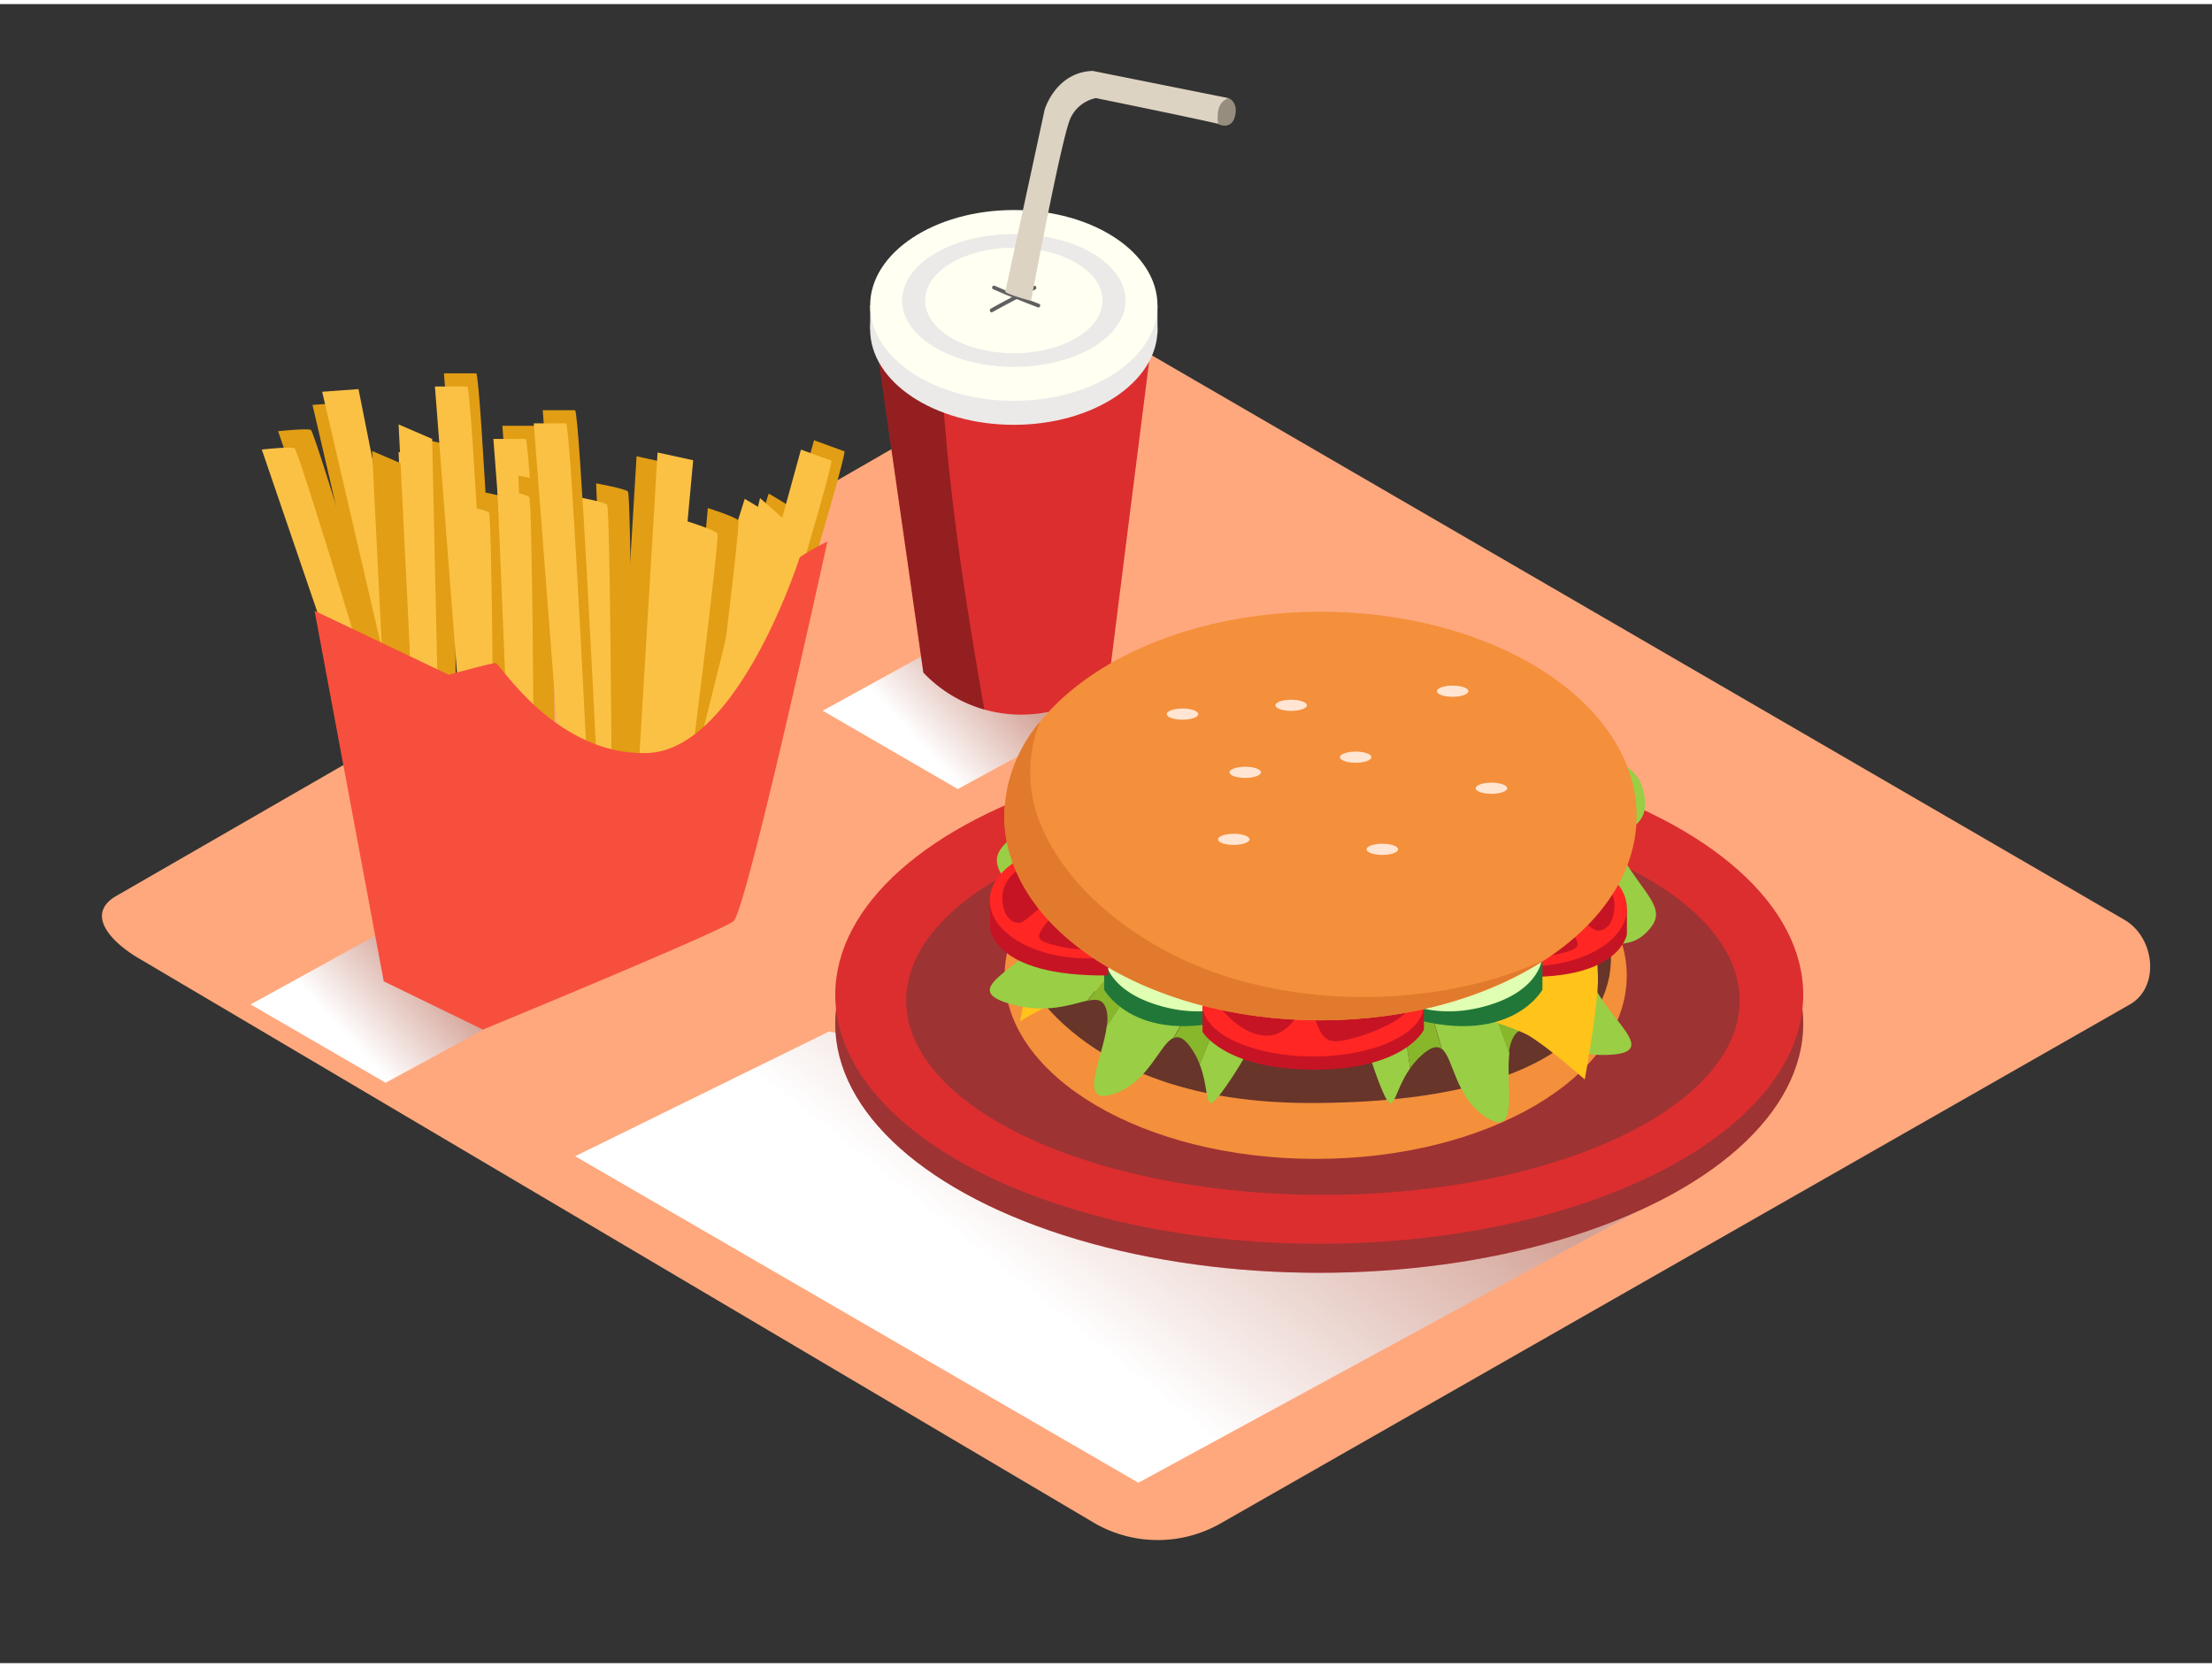 <svg xmlns="http://www.w3.org/2000/svg" xmlns:xlink="http://www.w3.org/1999/xlink" viewBox="0 0 400 300" width="406" height="306" class="illustration styles_illustrationTablet__1DWOa"><rect x="0" y="0" width="400" height="300" fill="#333333" stroke="none"/><defs><linearGradient id="linear-gradient" x1="180.75" y1="120.74" x2="166.51" y2="133.86" gradientUnits="userSpaceOnUse"><stop offset="0" stop-color="#d4a397"></stop><stop offset="1" stop-color="#fff"></stop></linearGradient><linearGradient id="linear-gradient-2" x1="77.29" y1="173.85" x2="63.05" y2="186.96" xlink:href="#linear-gradient"></linearGradient><linearGradient id="linear-gradient-3" x1="228.29" y1="177.97" x2="184.94" y2="232.16" xlink:href="#linear-gradient"></linearGradient></defs><title>PP</title><g style="isolation: isolate;"><g id="Layer_2" data-name="Layer 2"><path d="M198.14,274.81,25.64,172.87c-5.49-3.08-10.2-8.15-4.85-11.46L193.91,61.63c2.6-1.61,6.54-2.66,9.18-1.13L384.17,165.59c5.49,3.19,6.48,12.1,1,15.29L220.87,274.65A22.94,22.94,0,0,1,198.14,274.81Z" fill="#ffa87d"></path><polyline points="197.11 101.18 148.78 127.78 173.2 141.94 194.81 130.19" fill="url(#linear-gradient)" style="mix-blend-mode: multiply;"></polyline><polyline points="93.65 154.28 45.32 180.89 69.74 195.05 91.35 183.3" fill="url(#linear-gradient-2)" style="mix-blend-mode: multiply;"></polyline><polyline points="149.95 185.77 104.01 208.34 205.85 267.38 295.95 218.39" fill="url(#linear-gradient-3)" style="mix-blend-mode: multiply;"></polyline><path d="M135.36,140.26s18.09-59.12,17.33-59.39l-5.49-2L130.5,139.52Z" fill="#e29e14"></path><path d="M128.48,137.24S144.3,92.54,144,91.85,139,88.52,139,88.52l-15,47.76" fill="#e29e14"></path><path d="M133,141.95s18.09-59.12,17.33-59.39l-5.49-2L128.16,141.2Z" fill="#fbc144"></path><path d="M124.11,138.19s15.82-44.7,15.48-45.39-4.92-3.33-4.92-3.33l-15,47.76" fill="#fbc144"></path><path d="M89.93,128.52s-3-61.75-3.82-61.75H80.28l4.83,62.7Z" fill="#e29e14"></path><path d="M82.44,128s-.26-47.41-.82-47.95-5.75-1.47-5.75-1.47l2.07,50" fill="#e29e14"></path><path d="M88.31,130.9s-3-61.75-3.82-61.75H78.65l4.83,62.7Z" fill="#fbc144"></path><path d="M78.65,130.39S78.39,83,77.83,82.44,72.08,81,72.08,81l2.07,50" fill="#fbc144"></path><path d="M74.56,130C73.67,125.14,63.08,72,63.08,72l-6.57.48,13.68,58.89Z" fill="#e29e14"></path><path d="M70.63,122.71S56.91,77.32,56.22,77s-5.93.23-5.93.23l16.19,47.37" fill="#e29e14"></path><path d="M76.32,127.69c-.9-4.9-11.49-58.07-11.49-58.07l-6.57.48L71.94,129Z" fill="#fbc144"></path><path d="M67.68,126.06S54,80.68,53.27,80.32s-5.93.23-5.93.23l16.19,47.37" fill="#fbc144"></path><path d="M116.06,142.12c.53-4.95,5.49-58.94,5.49-58.94l-6.44-1.41-3.62,60.35Z" fill="#e29e14"></path><path d="M100.5,138s-3-61.75-3.82-61.75H90.84L95.67,139Z" fill="#e29e14"></path><polyline points="74.57 138.34 73.37 83.42 67.29 80.81 70.15 138.34" fill="#e29e14"></polyline><path d="M128,141s6-47,5.51-47.64S128,91.13,128,91.13L123.45,141" fill="#e29e14"></path><path d="M114.37,136.09s-.26-47.41-.82-47.95-5.75-1.47-5.75-1.47l2.07,50" fill="#e29e14"></path><path d="M93,137.49s-.26-47.41-.82-47.95-5.75-1.47-5.75-1.47l2.07,50" fill="#e29e14"></path><path d="M119.86,141.43c.53-4.95,5.49-58.94,5.49-58.94l-6.44-1.41-3.62,60.35Z" fill="#fbc144"></path><path d="M98.87,140.38s-3-61.75-3.82-61.75H89.22L94,141.33Z" fill="#fbc144"></path><polyline points="79.36 133.54 78.15 78.63 72.08 76.01 74.94 133.54" fill="#fbc144"></polyline><path d="M125.59,137c.64-1.21,11.85-47.67,11.85-47.67l4.08,3.62L130.46,137" fill="#fbc144"></path><path d="M124.22,143.36s6-47,5.51-47.64-5.51-2.21-5.51-2.21l-4.55,49.85" fill="#fbc144"></path><path d="M110.59,138.47s-.26-47.41-.82-47.95S104,89.06,104,89.06l2.07,50" fill="#fbc144"></path><path d="M89.22,139.87S89,92.45,88.4,91.92s-5.75-1.47-5.75-1.47l2.07,50" fill="#fbc144"></path><path d="M107.8,135.19s-3-61.75-3.82-61.75H98.14l4.83,62.7Z" fill="#e29e14"></path><path d="M100.3,134.69s-.26-47.41-.82-47.95-5.75-1.47-5.75-1.47l2.07,50" fill="#e29e14"></path><path d="M106.17,137.57s-3-61.75-3.82-61.75H96.52l4.83,62.7Z" fill="#fbc144"></path><path d="M96.52,137.07s-.26-47.41-.82-47.95-5.75-1.47-5.75-1.47l2.07,50" fill="#fbc144"></path><path d="M149.62,97.2a40.65,40.65,0,0,0-5,2.83s-11.09,34.93-27.61,35.4-26.67-16.28-27.37-16.28-8.5,2.12-8.5,2.12L56.88,109.71l12.51,67,17.93,8.73s42.95-17.7,45.31-19.59S149.62,97.2,149.62,97.2Z" fill="#f74f3d"></path><ellipse cx="238.56" cy="184.39" rx="87.52" ry="45.03" fill="#DC2E2F"></ellipse><ellipse cx="238.56" cy="184.39" rx="87.52" ry="45.03" fill="#093e3e" opacity="0.29"></ellipse><ellipse cx="238.56" cy="179.14" rx="87.52" ry="45.03" fill="#DC2E2F"></ellipse><ellipse cx="239.23" cy="180.18" rx="75.36" ry="35.15" fill="#093e3e" opacity="0.29"></ellipse><path d="M158.49,61.57l8.47,59.3a24.42,24.42,0,0,0,17.51,7.62c11,0,16.1-6.21,16.38-8.75s7.34-58.17,7.34-58.17Z" fill="#DC2E2F"></path><path d="M170,61.6H158.49L167,120.9a24.61,24.61,0,0,0,11,6.68C174.17,105.72,170.81,83.78,170,61.6Z" opacity="0.33"></path><polyline points="157.36 54.49 157.36 58.83 209.31 59.57 209.31 54.49" fill="#ebeae8"></polyline><ellipse cx="183.33" cy="58.83" rx="25.98" ry="17.25" fill="#ebeae8"></ellipse><ellipse cx="183.33" cy="54.49" rx="25.98" ry="17.25" fill="#fffff2"></ellipse><ellipse cx="183.33" cy="53.59" rx="20.2" ry="12.01" fill="#ebeae8"></ellipse><ellipse cx="183.33" cy="53.59" rx="16.04" ry="9.54" fill="#fffff2"></ellipse><path d="M187.9,54.2c-1.08-.41-2.16-.84-3.23-1.28.85-.44,1.69-.88,2.54-1.31.39-.2.12-.83-.27-.63-1,.52-2.08,1.06-3.12,1.6q-2-.8-3.94-1.64a.34.34,0,0,0-.26.63c1.13.48,2.27,1,3.4,1.42q-1.93,1-3.84,2.08c-.38.21-.11.84.27.63q2.19-1.21,4.4-2.36,1.89.76,3.78,1.49A.34.34,0,0,0,187.9,54.2Z" fill="#606060"></path><path d="M222.15,17l-24.58-4.92c-6.69.26-8.66,7-8.66,7l-7.08,32.75c-.8.41,4.61,1.83,4.61,1.83s5.62-30.12,7.19-33.14A6.51,6.51,0,0,1,198.17,17s16.11,3.27,22.17,4.66A5,5,0,0,1,222.15,17Z" fill="#ddd3c3"></path><path d="M222.15,17s1.57.53,1.28,2.74-1.65,2.57-3.08,2C220.35,21.69,219.39,18,222.15,17Z" fill="#968d7e"></path><ellipse cx="237.92" cy="175.69" rx="56.25" ry="33.13" fill="#f48f3b"></ellipse><path d="M184.48,174.36c.45.61,10.26,24.27,52.11,24.35,49.22.1,53.38-18.75,54.28-22.23s.3-11,0-10.9-103.67.76-105,2.27S184.48,174.36,184.48,174.36Z" fill="#67352a"></path><path d="M257.07,138.5c-.38-1-.75-2-1.12-3l6.73-.31a60.46,60.46,0,0,0,5.88,11.77A140.42,140.42,0,0,0,284,171.87a54.6,54.6,0,0,0,3.93,5.07c3.32,7.26,12.57,12.82,2.52,13.08-6.59.17-10.46-2.65-13-3.89q-4.86-10.1-9.32-20.37C264.7,156.57,260.93,147.52,257.07,138.5Z" fill="#99ce45"></path><path d="M250,135.75l3.1-.14,1.37,3.18,18.47,50.88c-.71,6,1.94,15.76-4.43,11.49-5.39-3.61-5.7-10.66-7.79-12.23q-2.08-7.15-3.73-14.41C255.39,161.51,252.73,148.62,250,135.75Z" fill="#99ce45"></path><path d="M244.57,138.1c0-.7-.06-1.4-.09-2.1l2.84-.13a1.16,1.16,0,0,0-.47,1.15L255,192.44c-3.44,4.9-2.75,10.06-5.72,2.33-2.07-5.4-2.57-9.05-4.11-10.51q0-22.56-.09-45.12A1.28,1.28,0,0,0,244.57,138.1Z" fill="#99ce45"></path><path d="M266.18,135l1.17-.05a1.08,1.08,0,0,0,.33,1.65c8.6,5.08,16,12.29,25.12,16.23a8.64,8.64,0,0,0,1,2.12c4.55,7.25,8.13,9.15,3.48,13.33-3.1,2.79-7.51,1.06-9.48,2.07-8.2-10.21-14.66-21.61-20.81-33.19C266.73,136.45,266.46,135.73,266.18,135Z" fill="#99ce45"></path><path d="M273.95,134.66s20.64-2.12,23.14,7.28c1.22,4.58-.61,6.06-2.27,7.22-8.41-4.7-16.75-9.51-25.11-14.31Z" fill="#99ce45"></path><path d="M239.8,136.87l.26-.66.51,0-.45.94A1.34,1.34,0,0,0,239.8,136.87Z" fill="#99ce45"></path><path d="M242.11,138.92c.06,1,.11,1.93.19,2.89a177.69,177.69,0,0,1-9.3,44.81c-1.66-.11-2.23-1.55-2.32-4.95-.16-6.11,6.47-14.54,1.52-15.82,2.13-4.57,3.17-9.61,4.84-14.36C238.54,147.21,240.25,143,242.11,138.92Z" fill="#99ce45"></path><path d="M237.45,184.54a1.21,1.21,0,0,0,.19.84l-1,.4c.31-.72.63-1.44.93-2.17Z" fill="#99ce45"></path><path d="M267.67,136.6a1.08,1.08,0,0,1-.33-1.65l2.36-.11c8.35,4.8,16.7,9.61,25.11,14.31-1.35.94-2.6,1.68-2,3.68C283.63,148.9,276.28,141.69,267.67,136.6Z" fill="#88b72c"></path><path d="M268.56,146.94a60.46,60.46,0,0,1-5.88-11.77l3.5-.16c.28.72.55,1.43.83,2.14,6.15,11.58,12.61,23,20.81,33.19-1,.5-1.36,1.68-.65,4.43a12.85,12.85,0,0,0,.78,2.16,54.6,54.6,0,0,1-3.93-5.07A140.42,140.42,0,0,1,268.56,146.94Z" fill="#88b72c"></path><path d="M253.06,135.61l2.89-.13c.37,1,.74,2,1.12,3,3.86,9,7.62,18.07,11,27.25q4.47,10.27,9.32,20.37c-1.73-.84-2.88-1-3.87,1a7.76,7.76,0,0,0-.66,2.53L254.43,138.8Z" fill="#88b72c"></path><path d="M247.32,135.87l2.64-.12c2.77,12.86,5.43,25.75,7,38.78q1.66,7.25,3.73,14.41c-.78-.59-1.81-.41-3.45,1a13.42,13.42,0,0,0-2.24,2.5L246.85,137A1.16,1.16,0,0,1,247.32,135.87Z" fill="#88b72c"></path><path d="M239.25,136.24l.81,0-.26.66a1.34,1.34,0,0,1,.33.26l.45-.94,3.9-.18c0,.7,0,1.4.09,2.1a1.28,1.28,0,0,1,.49,1q0,22.56.09,45.12c-1.05-1-2.59-1-5.47.27l-2,.86a1.21,1.21,0,0,1-.19-.84l.1-.93c-.3.73-.62,1.45-.93,2.17a9.56,9.56,0,0,1-3.63.85,177.69,177.69,0,0,0,9.3-44.81c-.08-1-.13-1.93-.19-2.89-1.86,4.12-3.58,8.3-5.08,12.57-1.67,4.75-2.71,9.8-4.84,14.36l-.22-.06C226.6,164.71,239.25,136.24,239.25,136.24Z" fill="#88b72c"></path><path d="M189.69,162.2s-3.8,14.14-5.25,21.76a40.53,40.53,0,0,1,15.23-5.74c8.8-1.34,61,2.73,61,2.73s13,3.93,15.78,5.58c3.67,2.21,10.12,7.93,10.12,7.93s2.5-13.52,2.39-18.51c-.09-4-1.05-14.14-1.05-14.14" fill="#ffc31a"></path><path d="M227.75,138.84l1.81-2.67-6.46-1.9a60.46,60.46,0,0,1-8.52,10,140.42,140.42,0,0,1-21,20.52,54.6,54.6,0,0,1-5,4c-5,6.26-15.27,9.46-5.57,12.1,6.36,1.73,10.79-.08,13.58-.67q7.12-8.65,13.91-17.56C216,154.57,221.85,146.68,227.75,138.84Z" fill="#99ce45"></path><path d="M235.31,137.86l-3-.88-2.09,2.76-30.07,45c-.73,6-5.64,14.85,1.56,12.22,6.1-2.22,8.07-9,10.48-10q3.72-6.45,7.06-13.1C223.9,161.58,229.56,149.69,235.31,137.86Z" fill="#99ce45"></path><path d="M240,141.43c.21-.67.39-1.34.59-2l-2.73-.8a1.16,1.16,0,0,1,.19,1.23l-21.11,51.87c2.17,5.58.28,10.42,5,3.62,3.3-4.75,4.65-8.18,6.49-9.23l10.85-43.8A1.28,1.28,0,0,1,240,141.43Z" fill="#99ce45"></path><path d="M219.74,133.28l-1.12-.33a1.08,1.08,0,0,1-.71,1.52c-9.57,2.88-18.43,8.13-28.27,9.77a8.64,8.64,0,0,1-1.49,1.81c-6.15,6-10.08,6.95-6.56,12.11,2.35,3.45,7,2.82,8.71,4.27,10.4-8,19.39-17.49,28.12-27.27C218.87,134.54,219.3,133.91,219.74,133.28Z" fill="#99ce45"></path><path d="M212.28,131.08s-19.54-7-24.21,1.55c-2.28,4.16-.86,6,.49,7.56,9.29-2.55,18.54-5.24,27.79-7.91Z" fill="#99ce45"></path><path d="M244.91,141.37c0-.24-.06-.47-.09-.7l-.49-.15c.07.34.14.68.21,1A1.34,1.34,0,0,1,244.91,141.37Z" fill="#99ce45"></path><path d="M242.18,142.81c-.29.92-.57,1.84-.87,2.76a177.69,177.69,0,0,0-1.65,45.74c1.64.29,2.54-1,3.43-4.25,1.61-5.9-2.81-15.66,2.3-15.73-1-4.94-.78-10.09-1.27-15.1C243.67,151.72,243,147.25,242.18,142.81Z" fill="#99ce45"></path><path d="M235.83,188.22a1.21,1.21,0,0,1-.38.77l.89.63c-.13-.78-.27-1.55-.39-2.33Z" fill="#99ce45"></path><path d="M217.91,134.47a1.08,1.08,0,0,0,.71-1.52l-2.26-.67c-9.26,2.67-18.51,5.35-27.79,7.91,1.09,1.24,2.12,2.25,1.08,4.05C199.48,142.6,208.34,137.35,217.91,134.47Z" fill="#88b72c"></path><path d="M214.58,144.3a60.46,60.46,0,0,0,8.52-10l-3.36-1c-.44.63-.87,1.26-1.32,1.88-8.73,9.78-17.72,19.31-28.12,27.27.83.72.92,2-.42,4.46a12.85,12.85,0,0,1-1.27,1.91,54.6,54.6,0,0,0,5-4A140.42,140.42,0,0,0,214.58,144.3Z" fill="#88b72c"></path><path d="M232.34,137l-2.77-.82-1.81,2.67c-5.9,7.84-11.71,15.73-17.22,23.83q-6.79,8.91-13.91,17.56c1.88-.4,3-.25,3.52,1.91a7.76,7.76,0,0,1,0,2.62l30.07-45Z" fill="#88b72c"></path><path d="M237.85,138.61l-2.54-.75c-5.75,11.83-11.41,23.72-16,36q-3.34,6.65-7.06,13.1c.9-.38,1.86,0,3.12,1.79a13.42,13.42,0,0,1,1.58,3L238,139.84A1.16,1.16,0,0,0,237.85,138.61Z" fill="#88b72c"></path><path d="M245.6,140.89l-.78-.23c0,.24.06.47.09.7a1.34,1.34,0,0,0-.38.17c-.07-.34-.14-.68-.21-1l-3.75-1.1c-.19.67-.38,1.35-.59,2a1.28,1.28,0,0,0-.72.88l-10.85,43.8c1.26-.72,2.74-.33,5.25,1.56.64.49,1.23.92,1.78,1.32a1.21,1.21,0,0,0,.38-.77l.12-.93c.12.78.26,1.55.39,2.33a9.56,9.56,0,0,0,3.32,1.69,177.69,177.69,0,0,1,1.65-45.74c.31-.92.58-1.84.87-2.76.82,4.44,1.49,8.91,1.93,13.42.49,5,.3,10.16,1.27,15.1h.23C251.09,171.56,245.6,140.89,245.6,140.89Z" fill="#88b72c"></path><path d="M199.67,172.16v6.06s6.57,12,28.33,3.63l-.62-2.79" fill="#217738"></path><path d="M199.67,172.16s0,6.28,10.59,9.12,17.12-2.22,17.12-2.22Z" fill="#e0ffb2"></path><path d="M179,161.81v5s.08,9.08,21.4,8.84v-3.17s-9.79-.82-14.1-2.84C181.26,167.33,179.23,164.16,179,161.81Z" fill="#c61424"></path><ellipse cx="196.73" cy="162.11" rx="17.74" ry="10.46" fill="#ff2624"></ellipse><path d="M184.25,156.46s-3,1.83-3,5,1.43,4.68,3,4.68,5.94-5.63,7.42-4.35-4.85,5.67-3.6,7.27,12.5,2.91,14.55,1.31,4.45-9-1.54-11.07S184.25,156.46,184.25,156.46Z" fill="#c61424"></path><path d="M294.2,163.22v5s-1.61,10.42-26.7,7l1.35-2.28s13.73.14,18.05-1.88C291.93,168.75,294,165.57,294.2,163.22Z" fill="#c61424"></path><ellipse cx="276.46" cy="163.53" rx="17.74" ry="10.46" fill="#ff2624"></ellipse><path d="M288.94,157.88s3,1.83,3,5-1.43,4.68-3,4.68-5.94-5.63-7.42-4.35,4.85,5.67,3.6,7.27-12.5,2.91-14.55,1.31-4.45-9,1.54-11.07S288.94,157.88,288.94,157.88Z" fill="#c61424"></path><path d="M278.92,172.16v6.06s-6.57,12-28.33,3.63l.62-2.79" fill="#217738"></path><path d="M278.92,172.16s0,6.28-10.59,9.12-17.12-2.22-17.12-2.22Z" fill="#e0ffb2"></path><path d="M217.45,180.38v5.47s4,6.84,20.19,6.84,19.85-7.06,19.85-7.27v-5" fill="#c61424"></path><ellipse cx="237.47" cy="180.95" rx="20.02" ry="9.35" fill="#ff2624"></ellipse><path d="M219.8,180.38s4,5.93,9,6.15,6.12-6,8-4.39,1.31,5.8,5.33,5.37S254.75,183.63,255,181" fill="#c61424"></path><ellipse cx="238.8" cy="146.82" rx="57.15" ry="36.94" fill="#f48f3b"></ellipse><path d="M278.05,173.39c-19.66,8.58-46.73,8.28-65.88-1.46-10.07-5.12-19.69-13.15-24-23.63a24.42,24.42,0,0,1-.07-18.59,27.05,27.05,0,0,0-6.5,17.1c0,20.4,25.59,36.94,57.15,36.94,16,0,30.43-4.25,40.81-11.09C279.09,172.91,278.58,173.16,278.05,173.39Z" fill="#e27a2d"></path><ellipse cx="233.48" cy="126.8" rx="2.85" ry="1.01" fill="#ffe5d2"></ellipse><ellipse cx="245.15" cy="136.18" rx="2.85" ry="1.01" fill="#ffe5d2"></ellipse><ellipse cx="213.84" cy="128.39" rx="2.85" ry="1.01" fill="#ffe5d2"></ellipse><ellipse cx="225.18" cy="138.92" rx="2.85" ry="1.01" fill="#ffe5d2"></ellipse><ellipse cx="262.68" cy="124.25" rx="2.85" ry="1.01" fill="#ffe5d2"></ellipse><ellipse cx="269.7" cy="141.8" rx="2.85" ry="1.01" fill="#ffe5d2"></ellipse><ellipse cx="249.97" cy="152.84" rx="2.85" ry="1.01" fill="#ffe5d2"></ellipse><ellipse cx="223.1" cy="151.04" rx="2.85" ry="1.01" fill="#ffe5d2"></ellipse></g></g></svg>